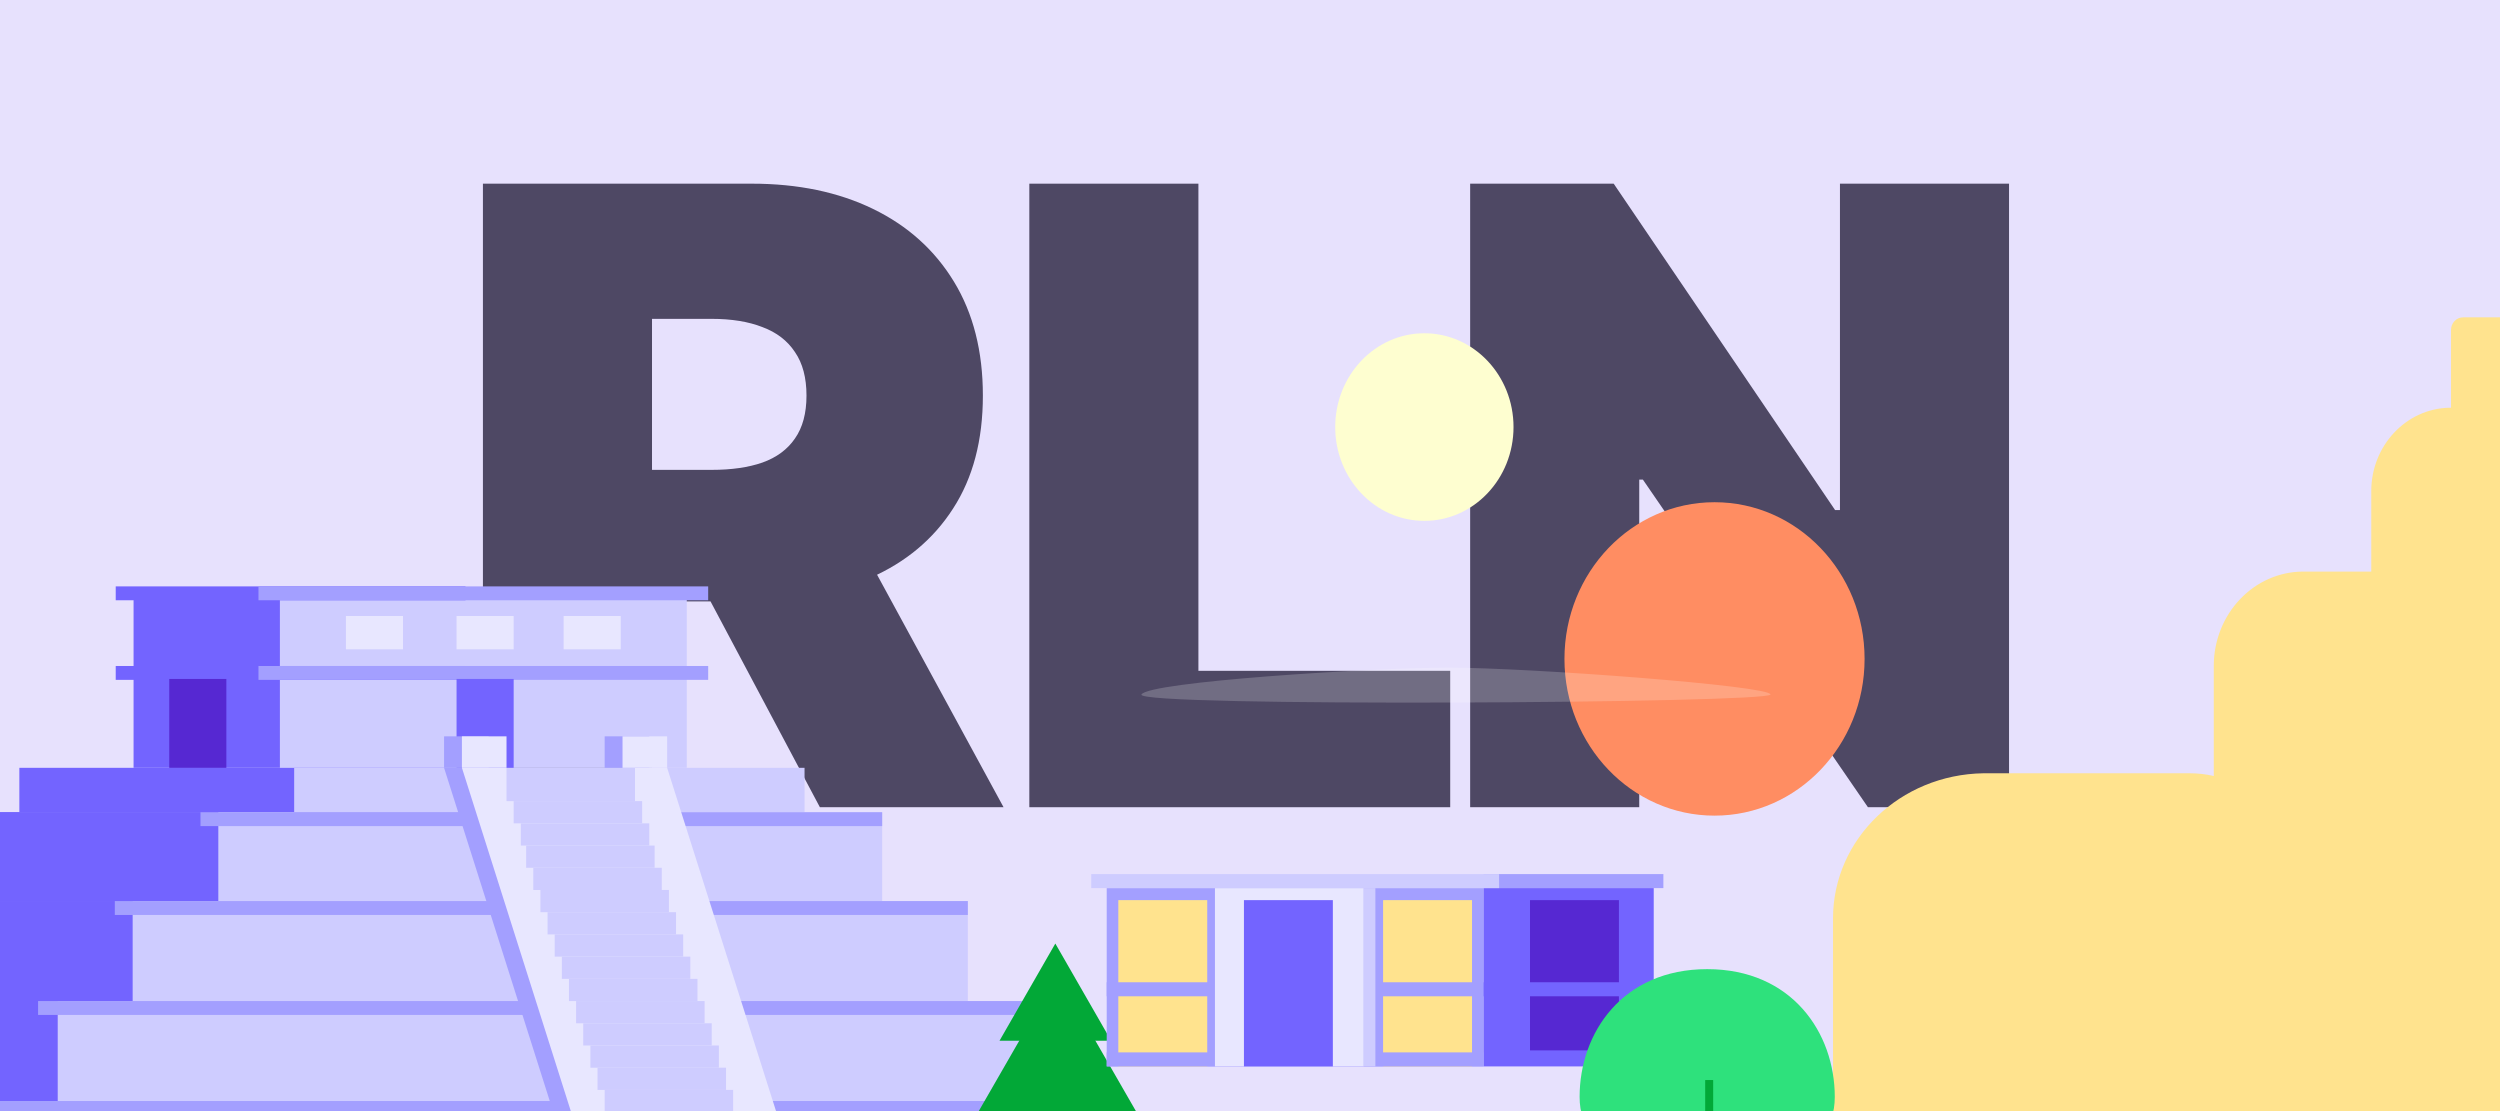 <svg width="360" height="160" viewBox="0 0 360 160" fill="none" xmlns="http://www.w3.org/2000/svg">
<rect x="0" y="0" width="360" height="160" fill="#333333" stroke="none"/>
<g clip-path="url(#clip0_50_2075)">
<rect width="360" height="160" fill="#E7E1FD"/>
<rect x="68.001" y="-16" width="205" height="205" fill="#E7E1FD"/>
<path d="M69.541 116.239V26.449H108.253C114.909 26.449 120.733 27.662 125.726 30.088C130.718 32.514 134.601 36.007 137.374 40.567C140.148 45.126 141.534 50.592 141.534 56.964C141.534 63.394 140.104 68.816 137.243 73.23C134.411 77.643 130.426 80.975 125.288 83.226C120.179 85.476 114.208 86.602 107.377 86.602H84.255V67.661H102.472C105.333 67.661 107.771 67.311 109.785 66.609C111.829 65.879 113.391 64.724 114.471 63.146C115.58 61.567 116.135 59.507 116.135 56.964C116.135 54.392 115.58 52.302 114.471 50.694C113.391 49.057 111.829 47.859 109.785 47.099C107.771 46.31 105.333 45.915 102.472 45.915H93.889V116.239H69.541ZM122.091 75.027L144.512 116.239H118.062L96.166 75.027H122.091Z" fill="#4E4864"/>
<path d="M148.223 116.239V26.449H172.571V96.598H208.83V116.239H148.223Z" fill="#4E4864"/>
<path d="M289.301 26.449V116.239H268.982L236.576 69.064H236.051V116.239H211.702V26.449H232.372L264.252 73.449H264.953V26.449H289.301Z" fill="#4E4864"/>
<path d="M-44.368 158.547H122.149V160.544H-44.368V158.547Z" fill="#7364FF"/>
<path d="M-33.576 144.152H111.355V146.15H-33.576V144.152Z" fill="#7364FF"/>
<path d="M-22.526 129.756H100.306V131.754H-22.526V129.756Z" fill="#7364FF"/>
<path d="M-10.191 116.962H87.972V118.959H-10.191V116.962Z" fill="#7364FF"/>
<path d="M2.787 110.565H76.281V116.962H2.787V110.565Z" fill="#7364FF"/>
<path d="M42.36 110.565H115.854V116.962H42.36V110.565Z" fill="#CECCFF"/>
<path d="M-8.136 116.962H87.457V129.757H-8.136V116.962Z" fill="#7364FF"/>
<path d="M31.439 116.962H127.032V129.757H31.439V116.962Z" fill="#CECCFF"/>
<path d="M-42.312 158.547H121.635V172.941H-42.312V158.547Z" fill="#7364FF"/>
<path d="M-2.739 158.547H161.208V172.941H-2.739V158.547Z" fill="#CECCFF"/>
<path d="M-20.471 129.756H99.791V144.151H-20.471V129.756Z" fill="#7364FF"/>
<path d="M19.103 129.756H139.365V144.151H19.103V129.756Z" fill="#CECCFF"/>
<path d="M-31.262 144.152H110.585V158.547H-31.262V144.152Z" fill="#7364FF"/>
<path d="M8.311 144.152H150.159V158.547H8.311V144.152Z" fill="#CECCFF"/>
<path d="M-5.309 158.547H161.208V160.544H-5.309V158.547Z" fill="#A39FFF"/>
<path d="M5.484 144.152H150.416V146.15H5.484V144.152Z" fill="#A39FFF"/>
<path d="M16.533 129.756H139.365V131.754H16.533V129.756Z" fill="#A39FFF"/>
<path d="M28.869 116.962H127.032V118.959H28.869V116.962Z" fill="#A39FFF"/>
<path fill-rule="evenodd" clip-rule="evenodd" d="M93.496 110.564H63.945L83.732 172.941H113.283L93.496 110.564Z" fill="#A39FFF"/>
<path fill-rule="evenodd" clip-rule="evenodd" d="M96.067 110.564H66.516L86.302 172.941H115.854L96.067 110.564Z" fill="#E8E7FF"/>
<path d="M80.905 137.754H99.407V140.953H80.905V137.754Z" fill="#CECCFF"/>
<path d="M86.045 153.748H104.547V156.947H86.045V153.748Z" fill="#CECCFF"/>
<path d="M75.765 121.761H94.267V124.96H75.765V121.761Z" fill="#CECCFF"/>
<path d="M78.849 131.357H97.351V134.556H78.849V131.357Z" fill="#CECCFF"/>
<path d="M83.987 147.351H102.489V150.55H83.987V147.351Z" fill="#CECCFF"/>
<path d="M73.967 115.362H92.469V118.561H73.967V115.362Z" fill="#CECCFF"/>
<path d="M79.877 134.556H98.379V137.755H79.877V134.556Z" fill="#CECCFF"/>
<path d="M85.016 150.55H103.518V153.749H85.016V150.55Z" fill="#CECCFF"/>
<path d="M74.995 118.562H93.497V121.76H74.995V118.562Z" fill="#CECCFF"/>
<path d="M77.821 128.158H96.323V131.357H77.821V128.158Z" fill="#CECCFF"/>
<path d="M82.96 144.152H101.462V147.351H82.96V144.152Z" fill="#CECCFF"/>
<path d="M72.939 110.565H91.44V115.363H72.939V110.565Z" fill="#CECCFF"/>
<path d="M87.072 156.947H105.574V160.146H87.072V156.947Z" fill="#CECCFF"/>
<path d="M76.794 124.96H95.296V128.159H76.794V124.96Z" fill="#CECCFF"/>
<path d="M81.933 140.954H100.435V144.152H81.933V140.954Z" fill="#CECCFF"/>
<path d="M19.233 86.306H67.03V110.564H19.233V86.306Z" fill="#7364FF"/>
<path d="M40.305 86.306H98.894V110.564H40.305V86.306Z" fill="#CECCFF"/>
<path d="M16.663 84.44H67.03V86.438H16.663V84.44Z" fill="#7364FF"/>
<path d="M16.663 95.903H67.03V97.9H16.663V95.903Z" fill="#7364FF"/>
<path d="M37.221 84.44H101.978V86.438H37.221V84.44Z" fill="#A39FFF"/>
<path d="M37.221 95.903H101.978V97.9H37.221V95.903Z" fill="#A39FFF"/>
<path d="M65.744 97.768H73.967V110.564H65.744V97.768Z" fill="#7364FF"/>
<path d="M65.744 88.705H73.967V93.503H65.744V88.705Z" fill="#E8E7FF"/>
<path d="M81.163 88.705H89.386V93.503H81.163V88.705Z" fill="#E8E7FF"/>
<path d="M49.813 88.705H58.036V93.503H49.813V88.705Z" fill="#E8E7FF"/>
<path d="M24.373 97.769H32.596V110.564H24.373V97.769Z" fill="#5628D2"/>
<path d="M87.072 106.033H93.497V110.565H87.072V106.033Z" fill="#A39FFF"/>
<path d="M63.945 106.033H70.369V110.565H63.945V106.033Z" fill="#A39FFF"/>
<path d="M89.643 106.033H96.067V110.565H89.643V106.033Z" fill="#E8E7FF"/>
<path d="M66.515 106.033H72.939V110.565H66.515V106.033Z" fill="#E8E7FF"/>
<path fill-rule="evenodd" clip-rule="evenodd" d="M362.699 45.7C363.654 45.7 364.428 46.514 364.428 47.518V98.341H364.141L364.141 107.61C376.811 110.747 386.245 122.756 386.245 137.092V170.641C386.245 171.802 385.919 172.883 385.359 173.788L395.431 183.05H215.441L263.955 156.107V132.247C263.955 120.821 273.615 111.537 285.606 111.352L285.97 111.35H315.303C316.503 111.35 317.669 111.486 318.785 111.744L318.784 95.895C318.784 88.39 324.567 82.306 331.699 82.306H341.463V70.724C341.463 64.154 346.501 58.817 352.755 58.711L352.945 58.709V47.518C352.945 46.514 353.719 45.7 354.674 45.7H362.699Z" fill="#FFE38E"/>
<path d="M152.829 148.378H151.681V176.965H152.829V148.378Z" fill="#02A837"/>
<path fill-rule="evenodd" clip-rule="evenodd" d="M151.967 146.591L165.746 170.712H138.188L151.967 146.591Z" fill="#02A837"/>
<path fill-rule="evenodd" clip-rule="evenodd" d="M152.255 140.338L163.738 160.29H140.772L152.255 140.338Z" fill="#02A837"/>
<path fill-rule="evenodd" clip-rule="evenodd" d="M151.967 135.871L160.005 149.867H143.929L151.967 135.871Z" fill="#02A837"/>
<path d="M213.642 127.888H159.366V153.563H213.642V127.888Z" fill="#A39FFF"/>
<path d="M239.527 125.868H213.642V127.888H239.527V125.868Z" fill="#A39FFF"/>
<path d="M238.136 127.888H213.642V153.563H238.136V127.888Z" fill="#7364FF"/>
<path d="M173.841 129.619H161.037V153.563H173.841V129.619Z" fill="#FFE38E"/>
<path d="M211.97 129.619H199.166V153.563H211.97V129.619Z" fill="#FFE38E"/>
<path d="M213.642 141.446H159.366V143.466H213.642V141.446Z" fill="#A39FFF"/>
<path d="M213.642 151.543H159.366V153.562H213.642V151.543Z" fill="#A39FFF"/>
<path d="M196.384 127.888H174.952V153.563H196.384V127.888Z" fill="#E8E7FF"/>
<path d="M198.054 127.888H196.384V153.563H198.054V127.888Z" fill="#CECCFF"/>
<path d="M215.868 125.868H157.139V127.888H215.868V125.868Z" fill="#CECCFF"/>
<path fill-rule="evenodd" clip-rule="evenodd" d="M179.128 129.619H191.931V146.318V153.563H179.128V129.619Z" fill="#7364FF"/>
<path d="M233.124 129.619H220.321V151.255H233.124V129.619Z" fill="#5628D2"/>
<path d="M238.136 141.446H213.642V143.466H238.136V141.446Z" fill="#7364FF"/>
<path fill-rule="evenodd" clip-rule="evenodd" d="M245.836 167.437C253.446 167.437 264.208 167.161 264.208 157.951C264.208 148.741 258.039 139.557 245.836 139.557C233.633 139.557 227.464 148.741 227.464 157.951C227.464 167.161 238.226 167.437 245.836 167.437Z" fill="#2EE17C"/>
<path d="M246.696 155.525H245.547V176.966H246.696V155.525Z" fill="#02A837"/>
<path fill-rule="evenodd" clip-rule="evenodd" d="M264.924 176.967C268.808 176.967 271.957 176.805 271.957 172.118C271.957 167.43 268.808 159.993 264.924 159.993C261.039 159.993 257.891 167.43 257.891 172.118C257.891 176.805 261.039 176.967 264.924 176.967Z" fill="#00D745"/>
<path d="M205.109 75.003C212.199 75.003 217.947 68.956 217.947 61.496C217.947 54.037 212.199 47.99 205.109 47.99C198.018 47.99 192.271 54.037 192.271 61.496C192.271 68.956 198.018 75.003 205.109 75.003Z" fill="#FEFED0"/>
<path d="M246.891 117.452C258.826 117.452 268.5 107.349 268.5 94.885C268.5 82.422 258.826 72.319 246.891 72.319C234.956 72.319 225.281 82.422 225.281 94.885C225.281 107.349 234.956 117.452 246.891 117.452Z" fill="#FF8D62"/>
<path fill-rule="evenodd" clip-rule="evenodd" d="M164.369 100.008C165.384 98.181 197.253 96.143 208.714 96.143C220.176 96.143 254.946 98.744 254.946 100.008C254.946 101.272 163.355 101.836 164.369 100.008Z" fill="white" fill-opacity="0.2"/>
</g>
<defs>
<clipPath id="clip0_50_2075">
<rect width="360" height="160" fill="white"/>
</clipPath>
</defs>
</svg>
